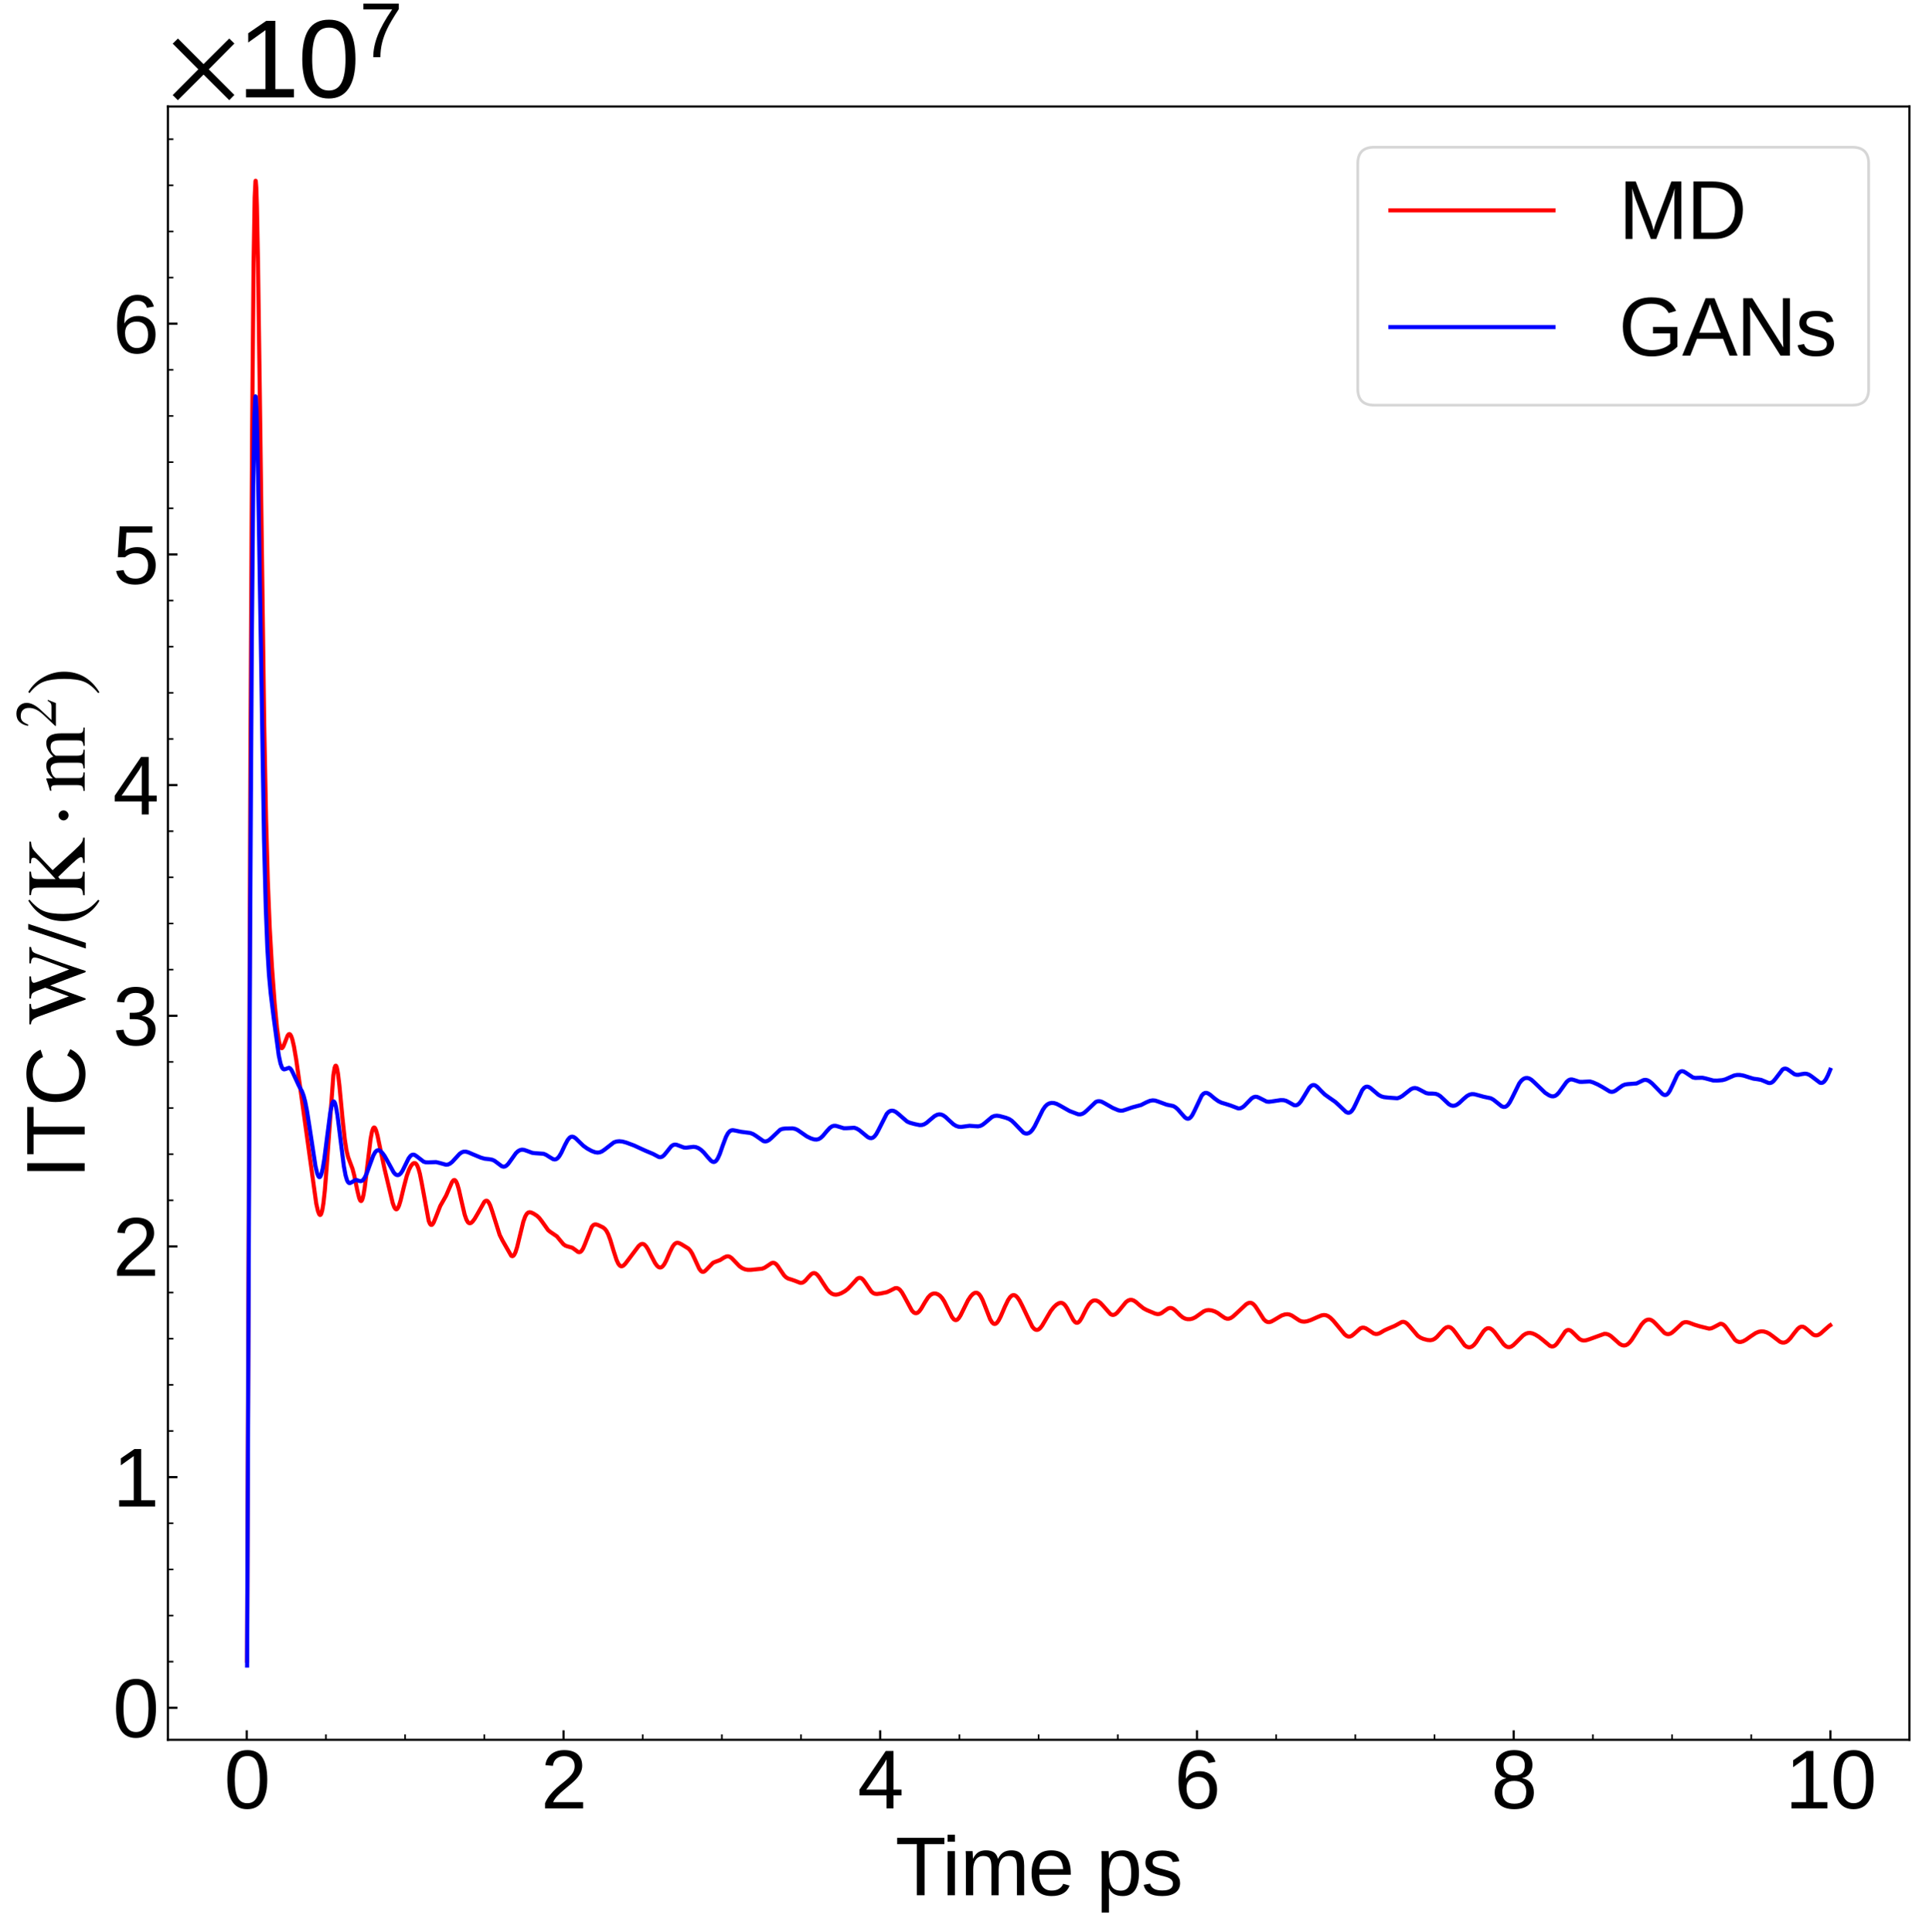 <?xml version="1.0" encoding="utf-8" standalone="no"?>
<!DOCTYPE svg PUBLIC "-//W3C//DTD SVG 1.1//EN"
  "http://www.w3.org/Graphics/SVG/1.1/DTD/svg11.dtd">
<svg xmlns:xlink="http://www.w3.org/1999/xlink" width="709.914pt" height="710.95pt" viewBox="0 0 709.914 710.95" xmlns="http://www.w3.org/2000/svg" version="1.1">
 <defs>
  <style type="text/css">*{stroke-linejoin: round; stroke-linecap: butt}</style>
 </defs>
 <g id="figure_1">
  <g id="patch_1">
   <path d="M 0 710.95 
L 709.914 710.95 
L 709.914 0 
L 0 0 
z
" style="fill: #ffffff"/>
  </g>
  <g id="axes_1">
   <g id="patch_2">
    <path d="M 61.8 640.318 
L 702.714 640.318 
L 702.714 39.188 
L 61.8 39.188 
z
" style="fill: #ffffff"/>
   </g>
   <g id="matplotlib.axis_1">
    <g id="xtick_1">
     <g id="line2d_1">
      <defs>
       <path id="m316066353b" d="M 0 0 
L 0 -3.5 
" style="stroke: #000000; stroke-width: 0.8"/>
      </defs>
      <g>
       <use xlink:href="#m316066353b" x="90.816" y="640.318" style="stroke: #000000; stroke-width: 0.8"/>
      </g>
     </g>
     <g id="text_1">
      <!-- 0 -->
      <g transform="translate(82.474 665.559) scale(0.3 -0.3)">
       <defs>
        <path id="LiberationSans-30" d="M 3309 2203 
Q 3309 1100 2920 518 
Q 2531 -63 1772 -63 
Q 1013 -63 631 515 
Q 250 1094 250 2203 
Q 250 3338 620 3903 
Q 991 4469 1791 4469 
Q 2569 4469 2939 3897 
Q 3309 3325 3309 2203 
z
M 2738 2203 
Q 2738 3156 2517 3584 
Q 2297 4013 1791 4013 
Q 1272 4013 1045 3591 
Q 819 3169 819 2203 
Q 819 1266 1048 831 
Q 1278 397 1778 397 
Q 2275 397 2506 840 
Q 2738 1284 2738 2203 
z
" transform="scale(0.016)"/>
       </defs>
       <use xlink:href="#LiberationSans-30"/>
      </g>
     </g>
    </g>
    <g id="xtick_2">
     <g id="line2d_2">
      <g>
       <use xlink:href="#m316066353b" x="207.381" y="640.318" style="stroke: #000000; stroke-width: 0.8"/>
      </g>
     </g>
     <g id="text_2">
      <!-- 2 -->
      <g transform="translate(199.039 665.559) scale(0.3 -0.3)">
       <defs>
        <path id="LiberationSans-32" d="M 322 0 
L 322 397 
Q 481 763 711 1042 
Q 941 1322 1194 1548 
Q 1447 1775 1695 1969 
Q 1944 2163 2144 2356 
Q 2344 2550 2467 2762 
Q 2591 2975 2591 3244 
Q 2591 3606 2378 3806 
Q 2166 4006 1788 4006 
Q 1428 4006 1195 3811 
Q 963 3616 922 3263 
L 347 3316 
Q 409 3844 795 4156 
Q 1181 4469 1788 4469 
Q 2453 4469 2811 4155 
Q 3169 3841 3169 3263 
Q 3169 3006 3051 2753 
Q 2934 2500 2703 2247 
Q 2472 1994 1819 1463 
Q 1459 1169 1246 933 
Q 1034 697 941 478 
L 3238 478 
L 3238 0 
L 322 0 
z
" transform="scale(0.016)"/>
       </defs>
       <use xlink:href="#LiberationSans-32"/>
      </g>
     </g>
    </g>
    <g id="xtick_3">
     <g id="line2d_3">
      <g>
       <use xlink:href="#m316066353b" x="323.945" y="640.318" style="stroke: #000000; stroke-width: 0.8"/>
      </g>
     </g>
     <g id="text_3">
      <!-- 4 -->
      <g transform="translate(315.604 665.559) scale(0.3 -0.3)">
       <defs>
        <path id="LiberationSans-34" d="M 2753 997 
L 2753 0 
L 2222 0 
L 2222 997 
L 147 997 
L 147 1434 
L 2163 4403 
L 2753 4403 
L 2753 1441 
L 3372 1441 
L 3372 997 
L 2753 997 
z
M 2222 3769 
Q 2216 3750 2134 3603 
Q 2053 3456 2013 3397 
L 884 1734 
L 716 1503 
L 666 1441 
L 2222 1441 
L 2222 3769 
z
" transform="scale(0.016)"/>
       </defs>
       <use xlink:href="#LiberationSans-34"/>
      </g>
     </g>
    </g>
    <g id="xtick_4">
     <g id="line2d_4">
      <g>
       <use xlink:href="#m316066353b" x="440.51" y="640.318" style="stroke: #000000; stroke-width: 0.8"/>
      </g>
     </g>
     <g id="text_4">
      <!-- 6 -->
      <g transform="translate(432.169 665.559) scale(0.3 -0.3)">
       <defs>
        <path id="LiberationSans-36" d="M 3278 1441 
Q 3278 744 2900 340 
Q 2522 -63 1856 -63 
Q 1113 -63 719 490 
Q 325 1044 325 2100 
Q 325 3244 734 3856 
Q 1144 4469 1900 4469 
Q 2897 4469 3156 3572 
L 2619 3475 
Q 2453 4013 1894 4013 
Q 1413 4013 1148 3564 
Q 884 3116 884 2266 
Q 1038 2550 1316 2698 
Q 1594 2847 1953 2847 
Q 2563 2847 2920 2465 
Q 3278 2084 3278 1441 
z
M 2706 1416 
Q 2706 1894 2472 2153 
Q 2238 2413 1819 2413 
Q 1425 2413 1183 2183 
Q 941 1953 941 1550 
Q 941 1041 1192 716 
Q 1444 391 1838 391 
Q 2244 391 2475 664 
Q 2706 938 2706 1416 
z
" transform="scale(0.016)"/>
       </defs>
       <use xlink:href="#LiberationSans-36"/>
      </g>
     </g>
    </g>
    <g id="xtick_5">
     <g id="line2d_5">
      <g>
       <use xlink:href="#m316066353b" x="557.075" y="640.318" style="stroke: #000000; stroke-width: 0.8"/>
      </g>
     </g>
     <g id="text_5">
      <!-- 8 -->
      <g transform="translate(548.734 665.559) scale(0.3 -0.3)">
       <defs>
        <path id="LiberationSans-38" d="M 3281 1228 
Q 3281 619 2893 278 
Q 2506 -63 1781 -63 
Q 1075 -63 676 271 
Q 278 606 278 1222 
Q 278 1653 525 1947 
Q 772 2241 1156 2303 
L 1156 2316 
Q 797 2400 589 2681 
Q 381 2963 381 3341 
Q 381 3844 757 4156 
Q 1134 4469 1769 4469 
Q 2419 4469 2795 4162 
Q 3172 3856 3172 3334 
Q 3172 2956 2962 2675 
Q 2753 2394 2391 2322 
L 2391 2309 
Q 2813 2241 3047 1952 
Q 3281 1663 3281 1228 
z
M 2588 3303 
Q 2588 4050 1769 4050 
Q 1372 4050 1164 3862 
Q 956 3675 956 3303 
Q 956 2925 1170 2726 
Q 1384 2528 1775 2528 
Q 2172 2528 2380 2711 
Q 2588 2894 2588 3303 
z
M 2697 1281 
Q 2697 1691 2453 1898 
Q 2209 2106 1769 2106 
Q 1341 2106 1100 1882 
Q 859 1659 859 1269 
Q 859 359 1788 359 
Q 2247 359 2472 579 
Q 2697 800 2697 1281 
z
" transform="scale(0.016)"/>
       </defs>
       <use xlink:href="#LiberationSans-38"/>
      </g>
     </g>
    </g>
    <g id="xtick_6">
     <g id="line2d_6">
      <g>
       <use xlink:href="#m316066353b" x="673.64" y="640.318" style="stroke: #000000; stroke-width: 0.8"/>
      </g>
     </g>
     <g id="text_6">
      <!-- 10 -->
      <g transform="translate(656.957 665.559) scale(0.3 -0.3)">
       <defs>
        <path id="LiberationSans-31" d="M 488 0 
L 488 478 
L 1609 478 
L 1609 3866 
L 616 3156 
L 616 3688 
L 1656 4403 
L 2175 4403 
L 2175 478 
L 3247 478 
L 3247 0 
L 488 0 
z
" transform="scale(0.016)"/>
       </defs>
       <use xlink:href="#LiberationSans-31"/>
       <use xlink:href="#LiberationSans-30" x="55.615"/>
      </g>
     </g>
    </g>
    <g id="xtick_7">
     <g id="line2d_7">
      <defs>
       <path id="m240c550ad6" d="M 0 0 
L 0 -2 
" style="stroke: #000000; stroke-width: 0.6"/>
      </defs>
      <g>
       <use xlink:href="#m240c550ad6" x="119.957" y="640.318" style="stroke: #000000; stroke-width: 0.6"/>
      </g>
     </g>
    </g>
    <g id="xtick_8">
     <g id="line2d_8">
      <g>
       <use xlink:href="#m240c550ad6" x="149.098" y="640.318" style="stroke: #000000; stroke-width: 0.6"/>
      </g>
     </g>
    </g>
    <g id="xtick_9">
     <g id="line2d_9">
      <g>
       <use xlink:href="#m240c550ad6" x="178.239" y="640.318" style="stroke: #000000; stroke-width: 0.6"/>
      </g>
     </g>
    </g>
    <g id="xtick_10">
     <g id="line2d_10">
      <g>
       <use xlink:href="#m240c550ad6" x="236.522" y="640.318" style="stroke: #000000; stroke-width: 0.6"/>
      </g>
     </g>
    </g>
    <g id="xtick_11">
     <g id="line2d_11">
      <g>
       <use xlink:href="#m240c550ad6" x="265.663" y="640.318" style="stroke: #000000; stroke-width: 0.6"/>
      </g>
     </g>
    </g>
    <g id="xtick_12">
     <g id="line2d_12">
      <g>
       <use xlink:href="#m240c550ad6" x="294.804" y="640.318" style="stroke: #000000; stroke-width: 0.6"/>
      </g>
     </g>
    </g>
    <g id="xtick_13">
     <g id="line2d_13">
      <g>
       <use xlink:href="#m240c550ad6" x="353.087" y="640.318" style="stroke: #000000; stroke-width: 0.6"/>
      </g>
     </g>
    </g>
    <g id="xtick_14">
     <g id="line2d_14">
      <g>
       <use xlink:href="#m240c550ad6" x="382.228" y="640.318" style="stroke: #000000; stroke-width: 0.6"/>
      </g>
     </g>
    </g>
    <g id="xtick_15">
     <g id="line2d_15">
      <g>
       <use xlink:href="#m240c550ad6" x="411.369" y="640.318" style="stroke: #000000; stroke-width: 0.6"/>
      </g>
     </g>
    </g>
    <g id="xtick_16">
     <g id="line2d_16">
      <g>
       <use xlink:href="#m240c550ad6" x="469.651" y="640.318" style="stroke: #000000; stroke-width: 0.6"/>
      </g>
     </g>
    </g>
    <g id="xtick_17">
     <g id="line2d_17">
      <g>
       <use xlink:href="#m240c550ad6" x="498.793" y="640.318" style="stroke: #000000; stroke-width: 0.6"/>
      </g>
     </g>
    </g>
    <g id="xtick_18">
     <g id="line2d_18">
      <g>
       <use xlink:href="#m240c550ad6" x="527.934" y="640.318" style="stroke: #000000; stroke-width: 0.6"/>
      </g>
     </g>
    </g>
    <g id="xtick_19">
     <g id="line2d_19">
      <g>
       <use xlink:href="#m240c550ad6" x="586.216" y="640.318" style="stroke: #000000; stroke-width: 0.6"/>
      </g>
     </g>
    </g>
    <g id="xtick_20">
     <g id="line2d_20">
      <g>
       <use xlink:href="#m240c550ad6" x="615.357" y="640.318" style="stroke: #000000; stroke-width: 0.6"/>
      </g>
     </g>
    </g>
    <g id="xtick_21">
     <g id="line2d_21">
      <g>
       <use xlink:href="#m240c550ad6" x="644.499" y="640.318" style="stroke: #000000; stroke-width: 0.6"/>
      </g>
     </g>
    </g>
    <g id="text_7">
     <!-- Time ps -->
     <g transform="translate(329.48 697.525) scale(0.3 -0.3)">
      <defs>
       <path id="LiberationSans-54" d="M 2250 3916 
L 2250 0 
L 1656 0 
L 1656 3916 
L 144 3916 
L 144 4403 
L 3763 4403 
L 3763 3916 
L 2250 3916 
z
" transform="scale(0.016)"/>
       <path id="LiberationSans-69" d="M 428 4100 
L 428 4638 
L 991 4638 
L 991 4100 
L 428 4100 
z
M 428 0 
L 428 3381 
L 991 3381 
L 991 0 
L 428 0 
z
" transform="scale(0.016)"/>
       <path id="LiberationSans-6d" d="M 2400 0 
L 2400 2144 
Q 2400 2634 2265 2821 
Q 2131 3009 1781 3009 
Q 1422 3009 1212 2734 
Q 1003 2459 1003 1959 
L 1003 0 
L 444 0 
L 444 2659 
Q 444 3250 425 3381 
L 956 3381 
Q 959 3366 962 3297 
Q 966 3228 970 3139 
Q 975 3050 981 2803 
L 991 2803 
Q 1172 3163 1406 3303 
Q 1641 3444 1978 3444 
Q 2363 3444 2586 3291 
Q 2809 3138 2897 2803 
L 2906 2803 
Q 3081 3144 3329 3294 
Q 3578 3444 3931 3444 
Q 4444 3444 4676 3166 
Q 4909 2888 4909 2253 
L 4909 0 
L 4353 0 
L 4353 2144 
Q 4353 2634 4218 2821 
Q 4084 3009 3734 3009 
Q 3366 3009 3161 2736 
Q 2956 2463 2956 1959 
L 2956 0 
L 2400 0 
z
" transform="scale(0.016)"/>
       <path id="LiberationSans-65" d="M 863 1572 
Q 863 991 1103 675 
Q 1344 359 1806 359 
Q 2172 359 2392 506 
Q 2613 653 2691 878 
L 3184 738 
Q 2881 -63 1806 -63 
Q 1056 -63 664 384 
Q 272 831 272 1713 
Q 272 2550 664 2997 
Q 1056 3444 1784 3444 
Q 3275 3444 3275 1647 
L 3275 1572 
L 863 1572 
z
M 2694 2003 
Q 2647 2538 2422 2783 
Q 2197 3028 1775 3028 
Q 1366 3028 1127 2754 
Q 888 2481 869 2003 
L 2694 2003 
z
" transform="scale(0.016)"/>
       <path id="LiberationSans-20" transform="scale(0.016)"/>
       <path id="LiberationSans-70" d="M 3291 1706 
Q 3291 -63 2047 -63 
Q 1266 -63 997 525 
L 981 525 
Q 994 500 994 -6 
L 994 -1328 
L 431 -1328 
L 431 2691 
Q 431 3213 413 3381 
L 956 3381 
Q 959 3369 965 3292 
Q 972 3216 980 3056 
Q 988 2897 988 2838 
L 1000 2838 
Q 1150 3150 1397 3295 
Q 1644 3441 2047 3441 
Q 2672 3441 2981 3022 
Q 3291 2603 3291 1706 
z
M 2700 1694 
Q 2700 2400 2509 2703 
Q 2319 3006 1903 3006 
Q 1569 3006 1380 2865 
Q 1191 2725 1092 2426 
Q 994 2128 994 1650 
Q 994 984 1206 668 
Q 1419 353 1897 353 
Q 2316 353 2508 661 
Q 2700 969 2700 1694 
z
" transform="scale(0.016)"/>
       <path id="LiberationSans-73" d="M 2969 934 
Q 2969 456 2608 196 
Q 2247 -63 1597 -63 
Q 966 -63 623 145 
Q 281 353 178 794 
L 675 891 
Q 747 619 972 492 
Q 1197 366 1597 366 
Q 2025 366 2223 497 
Q 2422 628 2422 891 
Q 2422 1091 2284 1216 
Q 2147 1341 1841 1422 
L 1438 1528 
Q 953 1653 748 1773 
Q 544 1894 428 2066 
Q 313 2238 313 2488 
Q 313 2950 642 3192 
Q 972 3434 1603 3434 
Q 2163 3434 2492 3237 
Q 2822 3041 2909 2606 
L 2403 2544 
Q 2356 2769 2151 2889 
Q 1947 3009 1603 3009 
Q 1222 3009 1040 2893 
Q 859 2778 859 2544 
Q 859 2400 934 2306 
Q 1009 2213 1156 2147 
Q 1303 2081 1775 1966 
Q 2222 1853 2419 1758 
Q 2616 1663 2730 1547 
Q 2844 1431 2906 1279 
Q 2969 1128 2969 934 
z
" transform="scale(0.016)"/>
      </defs>
      <use xlink:href="#LiberationSans-54"/>
      <use xlink:href="#LiberationSans-69" x="57.334"/>
      <use xlink:href="#LiberationSans-6d" x="79.551"/>
      <use xlink:href="#LiberationSans-65" x="162.852"/>
      <use xlink:href="#LiberationSans-20" x="218.467"/>
      <use xlink:href="#LiberationSans-70" x="246.25"/>
      <use xlink:href="#LiberationSans-73" x="301.865"/>
     </g>
    </g>
   </g>
   <g id="matplotlib.axis_2">
    <g id="ytick_1">
     <g id="line2d_22">
      <defs>
       <path id="m9d959cbca3" d="M 0 0 
L 3.5 0 
" style="stroke: #000000; stroke-width: 0.8"/>
      </defs>
      <g>
       <use xlink:href="#m9d959cbca3" x="61.8" y="628.534" style="stroke: #000000; stroke-width: 0.8"/>
      </g>
     </g>
     <g id="text_8">
      <!-- $\mathdefault{0}$ -->
      <g transform="translate(41.5 639.404) scale(0.3 -0.3)">
       <use xlink:href="#LiberationSans-30" transform="translate(0 0.172)"/>
      </g>
     </g>
    </g>
    <g id="ytick_2">
     <g id="line2d_23">
      <g>
       <use xlink:href="#m9d959cbca3" x="61.8" y="543.635" style="stroke: #000000; stroke-width: 0.8"/>
      </g>
     </g>
     <g id="text_9">
      <!-- $\mathdefault{1}$ -->
      <g transform="translate(41.5 554.506) scale(0.3 -0.3)">
       <use xlink:href="#LiberationSans-31" transform="translate(0 0.203)"/>
      </g>
     </g>
    </g>
    <g id="ytick_3">
     <g id="line2d_24">
      <g>
       <use xlink:href="#m9d959cbca3" x="61.8" y="458.737" style="stroke: #000000; stroke-width: 0.8"/>
      </g>
     </g>
     <g id="text_10">
      <!-- $\mathdefault{2}$ -->
      <g transform="translate(41.5 469.608) scale(0.3 -0.3)">
       <use xlink:href="#LiberationSans-32" transform="translate(0 0.172)"/>
      </g>
     </g>
    </g>
    <g id="ytick_4">
     <g id="line2d_25">
      <g>
       <use xlink:href="#m9d959cbca3" x="61.8" y="373.839" style="stroke: #000000; stroke-width: 0.8"/>
      </g>
     </g>
     <g id="text_11">
      <!-- $\mathdefault{3}$ -->
      <g transform="translate(41.5 384.709) scale(0.3 -0.3)">
       <defs>
        <path id="LiberationSans-33" d="M 3278 1216 
Q 3278 606 2890 271 
Q 2503 -63 1784 -63 
Q 1116 -63 717 239 
Q 319 541 244 1131 
L 825 1184 
Q 938 403 1784 403 
Q 2209 403 2451 612 
Q 2694 822 2694 1234 
Q 2694 1594 2417 1795 
Q 2141 1997 1619 1997 
L 1300 1997 
L 1300 2484 
L 1606 2484 
Q 2069 2484 2323 2686 
Q 2578 2888 2578 3244 
Q 2578 3597 2370 3801 
Q 2163 4006 1753 4006 
Q 1381 4006 1151 3815 
Q 922 3625 884 3278 
L 319 3322 
Q 381 3863 767 4166 
Q 1153 4469 1759 4469 
Q 2422 4469 2789 4161 
Q 3156 3853 3156 3303 
Q 3156 2881 2920 2617 
Q 2684 2353 2234 2259 
L 2234 2247 
Q 2728 2194 3003 1916 
Q 3278 1638 3278 1216 
z
" transform="scale(0.016)"/>
       </defs>
       <use xlink:href="#LiberationSans-33" transform="translate(0 0.172)"/>
      </g>
     </g>
    </g>
    <g id="ytick_5">
     <g id="line2d_26">
      <g>
       <use xlink:href="#m9d959cbca3" x="61.8" y="288.941" style="stroke: #000000; stroke-width: 0.8"/>
      </g>
     </g>
     <g id="text_12">
      <!-- $\mathdefault{4}$ -->
      <g transform="translate(41.5 299.811) scale(0.3 -0.3)">
       <use xlink:href="#LiberationSans-34" transform="translate(0 0.203)"/>
      </g>
     </g>
    </g>
    <g id="ytick_6">
     <g id="line2d_27">
      <g>
       <use xlink:href="#m9d959cbca3" x="61.8" y="204.042" style="stroke: #000000; stroke-width: 0.8"/>
      </g>
     </g>
     <g id="text_13">
      <!-- $\mathdefault{5}$ -->
      <g transform="translate(41.5 214.913) scale(0.3 -0.3)">
       <defs>
        <path id="LiberationSans-35" d="M 3291 1434 
Q 3291 738 2877 337 
Q 2463 -63 1728 -63 
Q 1113 -63 734 206 
Q 356 475 256 984 
L 825 1050 
Q 1003 397 1741 397 
Q 2194 397 2450 670 
Q 2706 944 2706 1422 
Q 2706 1838 2448 2094 
Q 2191 2350 1753 2350 
Q 1525 2350 1328 2278 
Q 1131 2206 934 2034 
L 384 2034 
L 531 4403 
L 3034 4403 
L 3034 3925 
L 1044 3925 
L 959 2528 
Q 1325 2809 1869 2809 
Q 2519 2809 2905 2428 
Q 3291 2047 3291 1434 
z
" transform="scale(0.016)"/>
       </defs>
       <use xlink:href="#LiberationSans-35" transform="translate(0 0.203)"/>
      </g>
     </g>
    </g>
    <g id="ytick_7">
     <g id="line2d_28">
      <g>
       <use xlink:href="#m9d959cbca3" x="61.8" y="119.144" style="stroke: #000000; stroke-width: 0.8"/>
      </g>
     </g>
     <g id="text_14">
      <!-- $\mathdefault{6}$ -->
      <g transform="translate(41.5 130.014) scale(0.3 -0.3)">
       <use xlink:href="#LiberationSans-36" transform="translate(0 0.172)"/>
      </g>
     </g>
    </g>
    <g id="ytick_8">
     <g id="line2d_29">
      <defs>
       <path id="m6b86f6908b" d="M 0 0 
L 2 0 
" style="stroke: #000000; stroke-width: 0.6"/>
      </defs>
      <g>
       <use xlink:href="#m6b86f6908b" x="61.8" y="611.554" style="stroke: #000000; stroke-width: 0.6"/>
      </g>
     </g>
    </g>
    <g id="ytick_9">
     <g id="line2d_30">
      <g>
       <use xlink:href="#m6b86f6908b" x="61.8" y="594.574" style="stroke: #000000; stroke-width: 0.6"/>
      </g>
     </g>
    </g>
    <g id="ytick_10">
     <g id="line2d_31">
      <g>
       <use xlink:href="#m6b86f6908b" x="61.8" y="577.595" style="stroke: #000000; stroke-width: 0.6"/>
      </g>
     </g>
    </g>
    <g id="ytick_11">
     <g id="line2d_32">
      <g>
       <use xlink:href="#m6b86f6908b" x="61.8" y="560.615" style="stroke: #000000; stroke-width: 0.6"/>
      </g>
     </g>
    </g>
    <g id="ytick_12">
     <g id="line2d_33">
      <g>
       <use xlink:href="#m6b86f6908b" x="61.8" y="526.656" style="stroke: #000000; stroke-width: 0.6"/>
      </g>
     </g>
    </g>
    <g id="ytick_13">
     <g id="line2d_34">
      <g>
       <use xlink:href="#m6b86f6908b" x="61.8" y="509.676" style="stroke: #000000; stroke-width: 0.6"/>
      </g>
     </g>
    </g>
    <g id="ytick_14">
     <g id="line2d_35">
      <g>
       <use xlink:href="#m6b86f6908b" x="61.8" y="492.697" style="stroke: #000000; stroke-width: 0.6"/>
      </g>
     </g>
    </g>
    <g id="ytick_15">
     <g id="line2d_36">
      <g>
       <use xlink:href="#m6b86f6908b" x="61.8" y="475.717" style="stroke: #000000; stroke-width: 0.6"/>
      </g>
     </g>
    </g>
    <g id="ytick_16">
     <g id="line2d_37">
      <g>
       <use xlink:href="#m6b86f6908b" x="61.8" y="441.758" style="stroke: #000000; stroke-width: 0.6"/>
      </g>
     </g>
    </g>
    <g id="ytick_17">
     <g id="line2d_38">
      <g>
       <use xlink:href="#m6b86f6908b" x="61.8" y="424.778" style="stroke: #000000; stroke-width: 0.6"/>
      </g>
     </g>
    </g>
    <g id="ytick_18">
     <g id="line2d_39">
      <g>
       <use xlink:href="#m6b86f6908b" x="61.8" y="407.798" style="stroke: #000000; stroke-width: 0.6"/>
      </g>
     </g>
    </g>
    <g id="ytick_19">
     <g id="line2d_40">
      <g>
       <use xlink:href="#m6b86f6908b" x="61.8" y="390.819" style="stroke: #000000; stroke-width: 0.6"/>
      </g>
     </g>
    </g>
    <g id="ytick_20">
     <g id="line2d_41">
      <g>
       <use xlink:href="#m6b86f6908b" x="61.8" y="356.859" style="stroke: #000000; stroke-width: 0.6"/>
      </g>
     </g>
    </g>
    <g id="ytick_21">
     <g id="line2d_42">
      <g>
       <use xlink:href="#m6b86f6908b" x="61.8" y="339.88" style="stroke: #000000; stroke-width: 0.6"/>
      </g>
     </g>
    </g>
    <g id="ytick_22">
     <g id="line2d_43">
      <g>
       <use xlink:href="#m6b86f6908b" x="61.8" y="322.9" style="stroke: #000000; stroke-width: 0.6"/>
      </g>
     </g>
    </g>
    <g id="ytick_23">
     <g id="line2d_44">
      <g>
       <use xlink:href="#m6b86f6908b" x="61.8" y="305.92" style="stroke: #000000; stroke-width: 0.6"/>
      </g>
     </g>
    </g>
    <g id="ytick_24">
     <g id="line2d_45">
      <g>
       <use xlink:href="#m6b86f6908b" x="61.8" y="271.961" style="stroke: #000000; stroke-width: 0.6"/>
      </g>
     </g>
    </g>
    <g id="ytick_25">
     <g id="line2d_46">
      <g>
       <use xlink:href="#m6b86f6908b" x="61.8" y="254.981" style="stroke: #000000; stroke-width: 0.6"/>
      </g>
     </g>
    </g>
    <g id="ytick_26">
     <g id="line2d_47">
      <g>
       <use xlink:href="#m6b86f6908b" x="61.8" y="238.002" style="stroke: #000000; stroke-width: 0.6"/>
      </g>
     </g>
    </g>
    <g id="ytick_27">
     <g id="line2d_48">
      <g>
       <use xlink:href="#m6b86f6908b" x="61.8" y="221.022" style="stroke: #000000; stroke-width: 0.6"/>
      </g>
     </g>
    </g>
    <g id="ytick_28">
     <g id="line2d_49">
      <g>
       <use xlink:href="#m6b86f6908b" x="61.8" y="187.063" style="stroke: #000000; stroke-width: 0.6"/>
      </g>
     </g>
    </g>
    <g id="ytick_29">
     <g id="line2d_50">
      <g>
       <use xlink:href="#m6b86f6908b" x="61.8" y="170.083" style="stroke: #000000; stroke-width: 0.6"/>
      </g>
     </g>
    </g>
    <g id="ytick_30">
     <g id="line2d_51">
      <g>
       <use xlink:href="#m6b86f6908b" x="61.8" y="153.103" style="stroke: #000000; stroke-width: 0.6"/>
      </g>
     </g>
    </g>
    <g id="ytick_31">
     <g id="line2d_52">
      <g>
       <use xlink:href="#m6b86f6908b" x="61.8" y="136.124" style="stroke: #000000; stroke-width: 0.6"/>
      </g>
     </g>
    </g>
    <g id="ytick_32">
     <g id="line2d_53">
      <g>
       <use xlink:href="#m6b86f6908b" x="61.8" y="102.164" style="stroke: #000000; stroke-width: 0.6"/>
      </g>
     </g>
    </g>
    <g id="ytick_33">
     <g id="line2d_54">
      <g>
       <use xlink:href="#m6b86f6908b" x="61.8" y="85.185" style="stroke: #000000; stroke-width: 0.6"/>
      </g>
     </g>
    </g>
    <g id="ytick_34">
     <g id="line2d_55">
      <g>
       <use xlink:href="#m6b86f6908b" x="61.8" y="68.205" style="stroke: #000000; stroke-width: 0.6"/>
      </g>
     </g>
    </g>
    <g id="ytick_35">
     <g id="line2d_56">
      <g>
       <use xlink:href="#m6b86f6908b" x="61.8" y="51.226" style="stroke: #000000; stroke-width: 0.6"/>
      </g>
     </g>
    </g>
    <g id="text_15">
     <!-- ITC $\mathrm{W} / (\mathrm{K} \cdot \mathrm{m}^2)$ -->
     <g transform="translate(31.275 433.803) rotate(-90) scale(0.3 -0.3)">
      <defs>
       <path id="LiberationSans-49" d="M 591 0 
L 591 4403 
L 1188 4403 
L 1188 0 
L 591 0 
z
" transform="scale(0.016)"/>
       <path id="LiberationSans-43" d="M 2475 3981 
Q 1744 3981 1337 3511 
Q 931 3041 931 2222 
Q 931 1413 1354 920 
Q 1778 428 2500 428 
Q 3425 428 3891 1344 
L 4378 1100 
Q 4106 531 3614 234 
Q 3122 -63 2472 -63 
Q 1806 -63 1320 214 
Q 834 491 579 1005 
Q 325 1519 325 2222 
Q 325 3275 894 3872 
Q 1463 4469 2469 4469 
Q 3172 4469 3644 4194 
Q 4116 3919 4338 3378 
L 3772 3191 
Q 3619 3575 3280 3778 
Q 2941 3981 2475 3981 
z
" transform="scale(0.016)"/>
       <path id="STIXGeneral-Regular-57" d="M 5965 4237 
L 5965 4115 
Q 5709 4064 5616 3990 
Q 5523 3917 5434 3667 
Q 4704 1709 4128 -70 
L 4032 -70 
Q 3642 1011 3008 2637 
L 2022 -70 
L 1926 -70 
Q 1709 576 1277 1753 
Q 845 2931 698 3347 
Q 538 3808 406 3958 
Q 275 4109 32 4115 
L 32 4237 
L 1594 4237 
L 1594 4115 
Q 1357 4109 1270 4064 
Q 1184 4019 1184 3917 
Q 1184 3808 1254 3616 
L 2176 1210 
L 2842 3021 
L 2662 3501 
Q 2509 3917 2400 4013 
Q 2291 4109 2010 4115 
L 2010 4237 
L 3706 4237 
L 3706 4115 
Q 3213 4102 3213 3891 
Q 3213 3808 3322 3520 
L 4237 1190 
L 5043 3360 
Q 5152 3667 5152 3853 
Q 5152 4109 4704 4115 
L 4704 4237 
L 5965 4237 
z
" transform="scale(0.016)"/>
       <path id="STIXGeneral-Regular-2f" d="M 1837 4326 
L 378 -90 
L -58 -90 
L 1408 4326 
L 1837 4326 
z
" transform="scale(0.016)"/>
       <path id="STIXGeneral-Regular-28" d="M 1946 -1030 
L 1869 -1133 
Q 1126 -710 716 32 
Q 307 774 307 1613 
Q 307 3386 1888 4326 
L 1946 4224 
Q 1293 3667 1075 3126 
Q 858 2586 858 1632 
Q 858 685 1082 96 
Q 1306 -493 1946 -1030 
z
" transform="scale(0.016)"/>
       <path id="STIXGeneral-Regular-4b" d="M 4627 0 
L 2688 0 
L 2688 122 
L 2861 128 
Q 3130 134 3130 282 
Q 3130 397 2922 643 
Q 2714 890 2253 1370 
L 1613 2029 
L 1446 1894 
L 1446 710 
Q 1446 352 1548 253 
Q 1651 154 2016 122 
L 2016 0 
L 211 0 
L 211 122 
Q 589 141 691 262 
Q 794 384 794 800 
L 794 3514 
Q 794 3872 691 3981 
Q 589 4090 218 4115 
L 218 4237 
L 2022 4237 
L 2022 4115 
Q 1632 4090 1539 3987 
Q 1446 3885 1446 3507 
L 1446 2227 
L 2586 3277 
Q 2861 3533 2973 3667 
Q 3085 3802 3085 3910 
Q 3085 4013 3030 4057 
Q 2976 4102 2822 4109 
L 2662 4115 
L 2662 4237 
L 4320 4237 
L 4320 4115 
Q 3994 4090 3824 4003 
Q 3654 3917 3322 3597 
L 2131 2458 
L 3629 819 
Q 4026 384 4214 253 
Q 4403 122 4627 122 
L 4627 0 
z
" transform="scale(0.016)"/>
       <path id="STIXGeneral-Regular-22c5" d="M 1187 1888 
Q 1299 1773 1299 1619 
Q 1299 1466 1187 1350 
Q 1075 1235 921 1235 
Q 768 1235 649 1353 
Q 531 1472 531 1619 
Q 531 1766 649 1884 
Q 768 2003 921 2003 
Q 1075 2003 1187 1888 
z
" transform="scale(0.016)"/>
       <path id="STIXGeneral-Regular-6d" d="M 4960 0 
L 3565 0 
L 3565 96 
Q 3834 122 3907 208 
Q 3981 294 3981 576 
L 3981 1894 
Q 3981 2278 3869 2444 
Q 3757 2611 3488 2611 
Q 3264 2611 3107 2521 
Q 2950 2432 2803 2221 
L 2803 608 
Q 2803 301 2896 201 
Q 2989 102 3264 96 
L 3264 0 
L 1830 0 
L 1830 96 
Q 2112 115 2189 188 
Q 2266 262 2266 550 
L 2266 1901 
Q 2266 2611 1850 2611 
Q 1670 2611 1468 2531 
Q 1267 2451 1171 2336 
Q 1088 2240 1088 2227 
L 1088 448 
Q 1088 243 1177 176 
Q 1267 109 1523 96 
L 1523 0 
L 102 0 
L 102 96 
Q 371 102 460 195 
Q 550 288 550 563 
L 550 2150 
Q 550 2387 499 2480 
Q 448 2573 326 2573 
Q 230 2573 122 2547 
L 122 2656 
Q 557 2778 1011 2944 
L 1062 2925 
L 1062 2451 
L 1075 2451 
Q 1363 2752 1584 2848 
Q 1805 2944 2054 2944 
Q 2560 2944 2733 2406 
Q 3232 2944 3776 2944 
Q 4518 2944 4518 1792 
L 4518 493 
Q 4518 282 4582 202 
Q 4646 122 4794 109 
L 4960 96 
L 4960 0 
z
" transform="scale(0.016)"/>
       <path id="STIXGeneral-Regular-32" d="M 3034 877 
L 2688 0 
L 186 0 
L 186 77 
L 1325 1286 
Q 1773 1754 1965 2144 
Q 2157 2534 2157 2950 
Q 2157 3379 1920 3616 
Q 1683 3853 1267 3853 
Q 922 3853 720 3673 
Q 518 3494 326 3021 
L 192 3053 
Q 301 3648 630 3987 
Q 960 4326 1523 4326 
Q 2054 4326 2380 4006 
Q 2707 3686 2707 3200 
Q 2707 2477 1888 1613 
L 832 486 
L 2330 486 
Q 2541 486 2665 569 
Q 2790 653 2944 915 
L 3034 877 
z
" transform="scale(0.016)"/>
       <path id="STIXGeneral-Regular-29" d="M 186 4224 
L 262 4326 
Q 992 3891 1408 3148 
Q 1824 2406 1824 1581 
Q 1824 -166 243 -1133 
L 186 -1030 
Q 845 -486 1059 54 
Q 1274 595 1274 1562 
Q 1274 2534 1059 3120 
Q 845 3706 186 4224 
z
" transform="scale(0.016)"/>
      </defs>
      <use xlink:href="#LiberationSans-49" transform="translate(0 0.409)"/>
      <use xlink:href="#LiberationSans-54" transform="translate(27.783 0.409)"/>
      <use xlink:href="#LiberationSans-43" transform="translate(88.867 0.409)"/>
      <use xlink:href="#LiberationSans-20" transform="translate(161.084 0.409)"/>
      <use xlink:href="#STIXGeneral-Regular-57" transform="translate(188.867 0.409)"/>
      <use xlink:href="#STIXGeneral-Regular-2f" transform="translate(283.267 0.409)"/>
      <use xlink:href="#STIXGeneral-Regular-28" transform="translate(311.067 0.409)"/>
      <use xlink:href="#STIXGeneral-Regular-4b" transform="translate(344.367 0.409)"/>
      <use xlink:href="#STIXGeneral-Regular-22c5" transform="translate(431.007 0.409)"/>
      <use xlink:href="#STIXGeneral-Regular-6d" transform="translate(474.047 0.409)"/>
      <use xlink:href="#STIXGeneral-Regular-32" transform="translate(553.39 35.684) scale(0.7)"/>
      <use xlink:href="#STIXGeneral-Regular-29" transform="translate(592.8 0.409)"/>
     </g>
    </g>
    <g id="text_16">
     <!-- $\times\mathdefault{10^{7}}\mathdefault{}$ -->
     <g transform="translate(61.8 36.188) scale(0.4 -0.4)">
      <defs>
       <path id="STIXGeneral-Regular-d7" d="M 3821 141 
L 3526 -160 
L 2048 1312 
L 570 -160 
L 275 134 
L 1747 1613 
L 275 3091 
L 576 3386 
L 2048 1914 
L 3526 3386 
L 3821 3098 
L 2349 1613 
L 3821 141 
z
" transform="scale(0.016)"/>
       <path id="LiberationSans-37" d="M 3238 3947 
Q 2563 2916 2284 2331 
Q 2006 1747 1867 1178 
Q 1728 609 1728 0 
L 1141 0 
Q 1141 844 1498 1776 
Q 1856 2709 2694 3925 
L 328 3925 
L 328 4403 
L 3238 4403 
L 3238 3947 
z
" transform="scale(0.016)"/>
      </defs>
      <use xlink:href="#STIXGeneral-Regular-d7" transform="translate(0 0.863)"/>
      <use xlink:href="#LiberationSans-31" transform="translate(64 0.863)"/>
      <use xlink:href="#LiberationSans-30" transform="translate(119.615 0.863)"/>
      <use xlink:href="#LiberationSans-37" transform="translate(176.155 37.842) scale(0.7)"/>
     </g>
    </g>
   </g>
   <g id="line2d_57">
    <path d="M 90.932 611.173 
L 92.156 278.896 
L 92.797 158.158 
L 93.322 96.948 
L 93.73 72.651 
L 94.021 66.674 
L 94.08 66.512 
L 94.138 66.671 
L 94.313 68.979 
L 94.546 75.927 
L 94.954 96.712 
L 95.595 143.412 
L 97.227 265.985 
L 97.926 301.566 
L 98.567 324.362 
L 99.267 341.529 
L 100.083 355.785 
L 101.074 369.195 
L 101.948 378.345 
L 102.589 382.912 
L 103.055 384.882 
L 103.405 385.615 
L 103.696 385.778 
L 103.929 385.654 
L 104.279 385.123 
L 104.804 383.82 
L 105.853 381.148 
L 106.261 380.639 
L 106.552 380.569 
L 106.844 380.771 
L 107.193 381.378 
L 107.601 382.577 
L 108.184 385.1 
L 109 389.845 
L 110.34 399.235 
L 116.402 442.993 
L 117.043 445.787 
L 117.509 446.94 
L 117.801 447.175 
L 118.034 447.051 
L 118.267 446.625 
L 118.617 445.372 
L 119.025 442.927 
L 119.549 438.204 
L 120.248 429.438 
L 122.696 395.708 
L 123.163 392.948 
L 123.454 392.243 
L 123.629 392.2 
L 123.804 392.436 
L 124.037 393.164 
L 124.387 395.067 
L 124.911 399.385 
L 126.018 411.114 
L 126.893 419.265 
L 127.534 423.391 
L 128.117 425.815 
L 128.816 427.709 
L 129.749 430.179 
L 130.39 432.63 
L 131.497 438.05 
L 132.196 440.932 
L 132.604 441.862 
L 132.896 442.05 
L 133.129 441.88 
L 133.42 441.245 
L 133.77 439.866 
L 134.236 437.072 
L 134.994 430.861 
L 136.393 419.207 
L 136.917 416.471 
L 137.325 415.286 
L 137.617 414.956 
L 137.85 414.988 
L 138.083 415.263 
L 138.433 416.074 
L 138.957 417.989 
L 139.89 422.456 
L 141.58 430.417 
L 144.552 442.822 
L 145.135 444.356 
L 145.543 444.945 
L 145.834 445.086 
L 146.126 444.983 
L 146.476 444.545 
L 146.884 443.632 
L 147.466 441.723 
L 148.632 436.881 
L 149.739 432.687 
L 150.555 430.435 
L 151.255 429.091 
L 151.896 428.314 
L 152.362 428.05 
L 152.77 428.072 
L 153.12 428.318 
L 153.528 428.914 
L 153.994 430.054 
L 154.519 431.955 
L 155.218 435.434 
L 157.782 449.338 
L 158.249 450.431 
L 158.598 450.793 
L 158.89 450.81 
L 159.181 450.592 
L 159.589 449.955 
L 160.23 448.425 
L 162.037 443.816 
L 163.028 442.086 
L 164.193 440.025 
L 165.184 437.717 
L 166.35 435.064 
L 166.874 434.4 
L 167.224 434.277 
L 167.516 434.403 
L 167.865 434.843 
L 168.273 435.751 
L 168.856 437.701 
L 169.789 441.819 
L 171.012 447.03 
L 171.654 448.882 
L 172.178 449.794 
L 172.586 450.141 
L 172.994 450.21 
L 173.402 450.048 
L 173.927 449.582 
L 174.684 448.57 
L 175.792 446.677 
L 178.239 442.331 
L 178.764 441.935 
L 179.114 441.902 
L 179.463 442.08 
L 179.871 442.567 
L 180.396 443.621 
L 181.095 445.645 
L 183.893 454.501 
L 184.942 456.58 
L 188.147 462.187 
L 188.555 462.334 
L 188.905 462.196 
L 189.255 461.789 
L 189.721 460.823 
L 190.304 458.997 
L 191.178 455.395 
L 192.577 449.674 
L 193.276 447.724 
L 193.859 446.728 
L 194.384 446.274 
L 194.85 446.147 
L 195.433 446.235 
L 196.307 446.625 
L 197.589 447.441 
L 198.463 448.258 
L 199.396 449.477 
L 201.727 452.749 
L 202.543 453.401 
L 204.933 455.023 
L 205.924 456.229 
L 207.322 457.904 
L 208.08 458.452 
L 208.838 458.717 
L 210.586 459.208 
L 211.402 459.782 
L 212.743 460.781 
L 213.209 460.868 
L 213.617 460.732 
L 214.025 460.364 
L 214.549 459.54 
L 215.191 458.059 
L 217.755 451.54 
L 218.338 450.892 
L 218.862 450.644 
L 219.387 450.639 
L 220.145 450.879 
L 221.893 451.721 
L 222.592 452.282 
L 223.175 453.029 
L 223.816 454.252 
L 224.574 456.266 
L 225.798 460.342 
L 226.905 463.747 
L 227.546 465.111 
L 228.071 465.784 
L 228.537 466.043 
L 228.945 466.032 
L 229.411 465.792 
L 230.053 465.177 
L 231.16 463.736 
L 235.007 458.609 
L 235.764 457.983 
L 236.289 457.801 
L 236.755 457.853 
L 237.221 458.118 
L 237.804 458.739 
L 238.503 459.842 
L 239.727 462.294 
L 241.068 464.854 
L 241.826 465.885 
L 242.408 466.363 
L 242.933 466.514 
L 243.399 466.405 
L 243.865 466.06 
L 244.448 465.309 
L 245.148 464.006 
L 246.546 460.77 
L 247.537 458.781 
L 248.178 457.925 
L 248.761 457.498 
L 249.286 457.382 
L 249.869 457.488 
L 250.743 457.912 
L 253.365 459.527 
L 254.065 460.297 
L 254.764 461.414 
L 255.638 463.265 
L 257.329 466.952 
L 257.97 467.787 
L 258.436 468.073 
L 258.844 468.097 
L 259.31 467.891 
L 259.893 467.365 
L 262.399 464.765 
L 263.273 464.397 
L 265.022 463.75 
L 266.479 462.822 
L 267.353 462.418 
L 267.994 462.371 
L 268.577 462.554 
L 269.277 463.041 
L 270.267 464.06 
L 272.132 466.011 
L 273.123 466.713 
L 274.114 467.147 
L 275.163 467.356 
L 276.387 467.354 
L 280.467 466.935 
L 281.341 466.604 
L 282.332 465.965 
L 283.964 464.869 
L 284.547 464.752 
L 285.071 464.871 
L 285.596 465.221 
L 286.237 465.937 
L 287.228 467.438 
L 288.568 469.395 
L 289.326 470.134 
L 290.083 470.574 
L 291.191 470.916 
L 292.59 471.398 
L 294.513 472.153 
L 295.154 472.118 
L 295.737 471.864 
L 296.436 471.283 
L 297.544 469.996 
L 298.534 468.96 
L 299.175 468.593 
L 299.7 468.542 
L 300.225 468.729 
L 300.807 469.197 
L 301.565 470.132 
L 302.847 472.153 
L 304.421 474.519 
L 305.353 475.548 
L 306.169 476.144 
L 306.927 476.437 
L 307.685 476.503 
L 308.559 476.354 
L 309.666 475.931 
L 310.948 475.208 
L 312.056 474.342 
L 313.163 473.189 
L 315.495 470.627 
L 316.136 470.319 
L 316.66 470.316 
L 317.185 470.56 
L 317.768 471.105 
L 318.525 472.152 
L 320.682 475.344 
L 321.381 475.915 
L 322.022 476.176 
L 322.78 476.238 
L 324.12 476.064 
L 326.393 475.584 
L 327.501 475.067 
L 329.424 474.097 
L 330.065 474.064 
L 330.648 474.275 
L 331.231 474.741 
L 331.93 475.629 
L 332.804 477.145 
L 335.602 482.337 
L 336.301 483.048 
L 336.826 483.301 
L 337.292 483.307 
L 337.758 483.107 
L 338.341 482.586 
L 339.041 481.635 
L 340.381 479.322 
L 341.547 477.513 
L 342.363 476.652 
L 343.062 476.222 
L 343.761 476.052 
L 344.461 476.103 
L 345.219 476.386 
L 345.976 476.921 
L 346.734 477.754 
L 347.55 479.021 
L 348.599 481.138 
L 350.347 484.706 
L 350.988 485.52 
L 351.513 485.841 
L 351.921 485.855 
L 352.329 485.661 
L 352.854 485.131 
L 353.495 484.129 
L 354.544 481.998 
L 356.234 478.589 
L 357.225 477.1 
L 358.041 476.255 
L 358.682 475.87 
L 359.265 475.772 
L 359.789 475.922 
L 360.314 476.326 
L 360.897 477.09 
L 361.596 478.426 
L 362.528 480.756 
L 364.393 485.539 
L 365.093 486.692 
L 365.617 487.169 
L 366.025 487.289 
L 366.433 487.191 
L 366.9 486.826 
L 367.482 486.036 
L 368.24 484.584 
L 369.814 480.916 
L 370.979 478.506 
L 371.737 477.397 
L 372.378 476.832 
L 372.903 476.648 
L 373.369 476.696 
L 373.893 476.982 
L 374.476 477.565 
L 375.234 478.685 
L 376.225 480.616 
L 379.897 488.273 
L 380.596 489.066 
L 381.179 489.417 
L 381.703 489.474 
L 382.228 489.282 
L 382.811 488.797 
L 383.51 487.895 
L 384.559 486.123 
L 386.657 482.535 
L 387.765 481.127 
L 388.755 480.199 
L 389.63 479.664 
L 390.329 479.491 
L 390.912 479.578 
L 391.436 479.871 
L 392.019 480.456 
L 392.719 481.499 
L 393.768 483.536 
L 394.992 485.817 
L 395.633 486.577 
L 396.099 486.837 
L 396.507 486.84 
L 396.915 486.633 
L 397.44 486.082 
L 398.139 484.951 
L 399.771 481.657 
L 400.703 480.093 
L 401.461 479.223 
L 402.16 478.759 
L 402.802 478.596 
L 403.443 478.654 
L 404.142 478.938 
L 404.958 479.532 
L 405.891 480.506 
L 408.688 483.661 
L 409.329 483.933 
L 409.854 483.933 
L 410.437 483.697 
L 411.078 483.182 
L 411.952 482.172 
L 414.341 479.254 
L 415.157 478.663 
L 415.857 478.416 
L 416.498 478.413 
L 417.197 478.639 
L 418.013 479.159 
L 419.412 480.384 
L 420.811 481.504 
L 421.976 482.144 
L 425.182 483.488 
L 426.056 483.654 
L 426.756 483.571 
L 427.513 483.238 
L 428.562 482.478 
L 429.845 481.592 
L 430.544 481.38 
L 431.127 481.419 
L 431.768 481.694 
L 432.526 482.28 
L 434.274 484.042 
L 435.323 484.888 
L 436.197 485.324 
L 437.072 485.522 
L 438.004 485.509 
L 438.937 485.281 
L 439.927 484.804 
L 441.151 483.938 
L 443.016 482.62 
L 443.949 482.261 
L 444.823 482.162 
L 445.872 482.285 
L 447.038 482.65 
L 448.145 483.226 
L 449.544 484.241 
L 450.826 485.102 
L 451.584 485.353 
L 452.225 485.345 
L 452.924 485.101 
L 453.74 484.562 
L 455.023 483.399 
L 458.636 480.013 
L 459.452 479.574 
L 460.093 479.466 
L 460.676 479.598 
L 461.259 479.967 
L 461.958 480.713 
L 462.832 482.009 
L 465.105 485.565 
L 465.863 486.262 
L 466.504 486.556 
L 467.145 486.595 
L 467.845 486.4 
L 468.835 485.858 
L 471.691 484.158 
L 472.857 483.775 
L 473.789 483.69 
L 474.605 483.825 
L 475.48 484.2 
L 476.645 484.976 
L 478.277 486.044 
L 479.151 486.358 
L 480.026 486.436 
L 481.017 486.29 
L 482.415 485.833 
L 484.572 484.865 
L 486.378 484.115 
L 487.253 483.979 
L 488.01 484.071 
L 488.768 484.381 
L 489.642 484.999 
L 490.691 486.029 
L 492.207 487.857 
L 494.888 491.133 
L 495.645 491.703 
L 496.287 491.927 
L 496.869 491.895 
L 497.51 491.61 
L 498.268 491.005 
L 500.658 488.881 
L 501.357 488.643 
L 501.998 488.655 
L 502.698 488.898 
L 503.63 489.488 
L 505.553 490.775 
L 506.311 490.978 
L 507.01 490.93 
L 507.826 490.622 
L 509.458 489.661 
L 510.741 489.059 
L 513.247 488.008 
L 515.986 486.513 
L 516.627 486.509 
L 517.268 486.742 
L 517.968 487.258 
L 518.842 488.207 
L 521.756 491.625 
L 522.747 492.308 
L 523.854 492.787 
L 525.369 493.182 
L 526.419 493.263 
L 527.234 493.109 
L 527.992 492.73 
L 528.808 492.055 
L 529.974 490.753 
L 531.489 489.097 
L 532.247 488.568 
L 532.888 488.375 
L 533.471 488.427 
L 534.053 488.705 
L 534.753 489.315 
L 535.627 490.423 
L 539.007 495.109 
L 539.765 495.641 
L 540.465 495.866 
L 541.106 495.832 
L 541.747 495.56 
L 542.446 494.994 
L 543.262 494.014 
L 544.486 492.129 
L 545.943 489.981 
L 546.701 489.23 
L 547.342 488.885 
L 547.925 488.819 
L 548.508 488.98 
L 549.149 489.392 
L 549.965 490.207 
L 551.13 491.745 
L 553.345 494.732 
L 554.161 495.448 
L 554.86 495.771 
L 555.501 495.808 
L 556.143 495.607 
L 556.9 495.106 
L 557.949 494.097 
L 560.514 491.508 
L 561.446 490.911 
L 562.262 490.628 
L 563.078 490.575 
L 563.952 490.748 
L 565.001 491.194 
L 566.342 492.018 
L 567.799 493.174 
L 570.422 495.349 
L 571.063 495.56 
L 571.646 495.52 
L 572.228 495.231 
L 572.87 494.627 
L 573.686 493.504 
L 576.017 490.061 
L 576.658 489.599 
L 577.182 489.474 
L 577.707 489.573 
L 578.29 489.912 
L 579.106 490.672 
L 581.262 492.811 
L 582.078 493.232 
L 582.836 493.371 
L 583.71 493.284 
L 584.934 492.9 
L 590.413 490.91 
L 591.229 490.954 
L 592.044 491.233 
L 592.919 491.791 
L 594.084 492.832 
L 596.066 494.609 
L 596.94 495.074 
L 597.64 495.206 
L 598.281 495.108 
L 598.922 494.79 
L 599.621 494.196 
L 600.495 493.134 
L 601.719 491.231 
L 604.051 487.544 
L 604.983 486.496 
L 605.741 485.937 
L 606.44 485.681 
L 607.081 485.673 
L 607.722 485.876 
L 608.48 486.366 
L 609.413 487.268 
L 612.56 490.594 
L 613.318 490.95 
L 613.959 491.024 
L 614.6 490.884 
L 615.299 490.503 
L 616.173 489.759 
L 619.204 486.926 
L 619.962 486.645 
L 620.719 486.605 
L 621.594 486.792 
L 623.517 487.527 
L 625.557 488.15 
L 628.996 489.006 
L 629.811 488.88 
L 630.627 488.517 
L 633.075 487.219 
L 633.658 487.259 
L 634.241 487.535 
L 634.882 488.108 
L 635.698 489.167 
L 638.496 493.095 
L 639.253 493.651 
L 639.953 493.892 
L 640.652 493.897 
L 641.468 493.662 
L 642.517 493.096 
L 644.324 491.809 
L 646.131 490.62 
L 647.238 490.159 
L 648.229 489.994 
L 649.161 490.06 
L 650.152 490.352 
L 651.201 490.893 
L 652.425 491.788 
L 655.106 493.846 
L 655.922 494.129 
L 656.621 494.135 
L 657.321 493.901 
L 658.02 493.425 
L 658.894 492.53 
L 660.235 490.757 
L 661.575 489.095 
L 662.333 488.492 
L 662.974 488.267 
L 663.557 488.305 
L 664.198 488.594 
L 665.014 489.239 
L 667.287 491.202 
L 667.986 491.458 
L 668.628 491.467 
L 669.327 491.237 
L 670.143 490.705 
L 671.425 489.543 
L 673.174 488.005 
L 673.582 487.729 
L 673.582 487.729 
" clip-path="url(#pdfc24c00fd)" style="fill: none; stroke: #ff0000; stroke-width: 1.5; stroke-linecap: square"/>
   </g>
   <g id="line2d_58">
    <path d="M 90.932 612.994 
L 92.04 344.937 
L 92.681 235.047 
L 93.205 177.904 
L 93.613 153.827 
L 93.905 146.637 
L 94.021 145.874 
L 94.08 145.913 
L 94.196 146.789 
L 94.429 151.475 
L 94.779 164.682 
L 95.362 197.893 
L 97.169 309.093 
L 97.81 333.933 
L 98.393 348.926 
L 98.975 358.58 
L 99.617 365.557 
L 100.724 374.564 
L 102.589 388.381 
L 103.23 391.402 
L 103.755 392.844 
L 104.163 393.398 
L 104.512 393.562 
L 104.92 393.496 
L 106.377 392.978 
L 106.785 393.204 
L 107.252 393.776 
L 107.834 394.91 
L 109.991 399.581 
L 111.156 401.688 
L 111.739 403.251 
L 112.322 405.465 
L 113.021 409.036 
L 114.012 415.398 
L 116.11 429.183 
L 116.752 431.886 
L 117.218 432.988 
L 117.509 433.241 
L 117.742 433.186 
L 117.975 432.895 
L 118.325 432.012 
L 118.791 430.056 
L 119.374 426.515 
L 120.307 419.155 
L 121.589 409.265 
L 122.172 406.449 
L 122.58 405.487 
L 122.813 405.348 
L 123.046 405.511 
L 123.337 406.133 
L 123.687 407.469 
L 124.212 410.517 
L 124.969 416.459 
L 126.543 429.103 
L 127.184 432.56 
L 127.709 434.344 
L 128.117 435.106 
L 128.466 435.39 
L 128.816 435.415 
L 129.282 435.199 
L 130.798 434.31 
L 131.322 434.321 
L 132.255 434.654 
L 132.837 434.713 
L 133.304 434.524 
L 133.77 434.096 
L 134.295 433.311 
L 134.994 431.804 
L 136.043 428.908 
L 137.384 425.304 
L 138.083 424.045 
L 138.607 423.501 
L 139.074 423.312 
L 139.54 423.374 
L 140.065 423.683 
L 140.764 424.373 
L 141.58 425.499 
L 142.687 427.463 
L 144.902 431.501 
L 145.543 432.198 
L 146.068 432.466 
L 146.534 432.487 
L 147 432.281 
L 147.525 431.788 
L 148.166 430.832 
L 149.04 429.064 
L 150.38 426.334 
L 151.08 425.412 
L 151.604 425.036 
L 152.129 424.936 
L 152.654 425.082 
L 153.353 425.552 
L 155.917 427.548 
L 156.733 427.776 
L 157.724 427.793 
L 160.463 427.697 
L 161.687 427.987 
L 164.135 428.667 
L 164.893 428.58 
L 165.592 428.267 
L 166.408 427.63 
L 167.516 426.427 
L 169.147 424.653 
L 169.963 424.088 
L 170.663 423.854 
L 171.42 423.847 
L 172.295 424.076 
L 174.043 424.831 
L 177.016 426.067 
L 178.414 426.454 
L 179.988 426.619 
L 181.154 426.83 
L 181.97 427.203 
L 182.96 427.931 
L 184.651 429.211 
L 185.292 429.39 
L 185.816 429.314 
L 186.399 428.978 
L 187.04 428.336 
L 187.973 427.055 
L 189.838 424.433 
L 190.654 423.673 
L 191.411 423.261 
L 192.111 423.122 
L 192.868 423.2 
L 193.917 423.565 
L 195.899 424.292 
L 197.006 424.427 
L 200.037 424.632 
L 200.97 425.022 
L 202.194 425.802 
L 203.534 426.601 
L 204.175 426.726 
L 204.7 426.602 
L 205.224 426.24 
L 205.807 425.555 
L 206.565 424.273 
L 207.905 421.421 
L 208.896 419.576 
L 209.595 418.727 
L 210.12 418.397 
L 210.644 418.326 
L 211.169 418.482 
L 211.868 418.956 
L 212.976 420.048 
L 214.666 421.679 
L 216.065 422.681 
L 217.697 423.58 
L 218.979 424.059 
L 219.911 424.194 
L 220.727 424.09 
L 221.543 423.753 
L 222.476 423.113 
L 225.914 420.44 
L 226.905 420.114 
L 227.896 420.015 
L 229.062 420.13 
L 230.461 420.506 
L 233.375 421.594 
L 235.415 422.542 
L 237.571 423.528 
L 240.31 424.674 
L 242.525 425.851 
L 243.166 425.88 
L 243.749 425.664 
L 244.39 425.149 
L 245.206 424.168 
L 247.013 421.894 
L 247.712 421.411 
L 248.353 421.248 
L 248.994 421.316 
L 249.927 421.665 
L 251.617 422.313 
L 252.491 422.397 
L 253.599 422.264 
L 255.231 422.071 
L 256.163 422.2 
L 257.037 422.552 
L 257.97 423.172 
L 259.019 424.154 
L 260.418 425.816 
L 261.642 427.172 
L 262.283 427.586 
L 262.749 427.661 
L 263.215 427.494 
L 263.681 427.059 
L 264.206 426.243 
L 264.905 424.677 
L 266.013 421.511 
L 267.178 418.415 
L 267.878 417.109 
L 268.519 416.36 
L 269.102 416.024 
L 269.685 415.942 
L 270.501 416.075 
L 272.715 416.539 
L 276.096 416.975 
L 277.145 417.373 
L 278.194 418.026 
L 280.991 419.983 
L 281.691 420.089 
L 282.332 419.959 
L 283.031 419.58 
L 283.905 418.831 
L 287.111 415.788 
L 287.927 415.476 
L 288.976 415.331 
L 291.715 415.284 
L 292.648 415.474 
L 293.522 415.875 
L 294.746 416.717 
L 296.961 418.253 
L 298.476 418.987 
L 299.7 419.357 
L 300.574 419.399 
L 301.332 419.202 
L 302.031 418.791 
L 302.847 418.04 
L 304.246 416.362 
L 305.412 415.094 
L 306.169 414.559 
L 306.869 414.328 
L 307.568 414.338 
L 308.501 414.6 
L 310.482 415.215 
L 311.473 415.228 
L 314.387 415.052 
L 315.261 415.347 
L 316.252 415.934 
L 317.534 416.986 
L 319.399 418.518 
L 320.157 418.843 
L 320.74 418.871 
L 321.264 418.687 
L 321.847 418.222 
L 322.488 417.393 
L 323.304 415.92 
L 326.335 409.943 
L 327.034 409.217 
L 327.676 408.855 
L 328.317 408.754 
L 328.958 408.873 
L 329.715 409.254 
L 330.648 409.995 
L 333.795 412.736 
L 334.844 413.211 
L 336.651 413.706 
L 338.458 414.079 
L 339.332 414.034 
L 340.148 413.767 
L 341.022 413.232 
L 342.304 412.125 
L 343.936 410.772 
L 344.869 410.278 
L 345.627 410.111 
L 346.326 410.171 
L 347.084 410.469 
L 347.958 411.073 
L 349.24 412.278 
L 350.872 413.768 
L 351.863 414.371 
L 352.795 414.677 
L 353.728 414.744 
L 354.952 414.584 
L 356.817 414.334 
L 358.157 414.431 
L 359.906 414.548 
L 360.78 414.369 
L 361.596 413.966 
L 362.528 413.243 
L 365.093 411.073 
L 365.967 410.715 
L 366.841 410.612 
L 367.832 410.739 
L 370.163 411.366 
L 371.387 411.844 
L 372.32 412.451 
L 373.311 413.387 
L 376.633 416.845 
L 377.332 417.147 
L 377.973 417.199 
L 378.614 417.02 
L 379.255 416.589 
L 379.955 415.813 
L 380.771 414.526 
L 381.878 412.299 
L 383.743 408.506 
L 384.617 407.238 
L 385.375 406.51 
L 386.133 406.096 
L 386.949 405.914 
L 387.823 405.952 
L 388.814 406.236 
L 389.921 406.8 
L 393.593 408.881 
L 396.74 410.084 
L 397.556 410.13 
L 398.256 409.956 
L 399.013 409.534 
L 399.946 408.73 
L 403.268 405.557 
L 404.025 405.289 
L 404.725 405.278 
L 405.483 405.493 
L 406.532 406.05 
L 409.504 407.748 
L 411.544 408.615 
L 412.476 408.782 
L 413.292 408.711 
L 414.341 408.371 
L 416.614 407.581 
L 419.937 406.684 
L 421.86 405.703 
L 423.2 405.142 
L 424.191 404.967 
L 425.065 405.036 
L 426.056 405.343 
L 429.32 406.548 
L 431.768 407.057 
L 432.584 407.519 
L 433.458 408.277 
L 434.624 409.625 
L 436.081 411.258 
L 436.722 411.663 
L 437.246 411.747 
L 437.713 411.598 
L 438.237 411.162 
L 438.82 410.354 
L 439.578 408.881 
L 442.259 403.222 
L 442.9 402.534 
L 443.424 402.256 
L 443.949 402.21 
L 444.532 402.382 
L 445.348 402.891 
L 447.038 404.316 
L 448.378 405.276 
L 449.544 405.833 
L 451.118 406.301 
L 452.808 406.843 
L 455.722 407.95 
L 456.421 407.896 
L 457.121 407.616 
L 457.878 407.066 
L 458.927 405.991 
L 460.618 404.254 
L 461.375 403.792 
L 462.016 403.636 
L 462.658 403.705 
L 463.415 404.025 
L 466.155 405.422 
L 467.029 405.495 
L 468.194 405.347 
L 471.283 404.879 
L 472.449 404.908 
L 473.323 405.142 
L 474.314 405.658 
L 476.237 406.739 
L 476.878 406.801 
L 477.461 406.624 
L 478.044 406.202 
L 478.744 405.39 
L 479.676 403.907 
L 481.832 400.333 
L 482.532 399.634 
L 483.115 399.346 
L 483.639 399.331 
L 484.164 399.536 
L 484.863 400.076 
L 486.145 401.433 
L 487.544 402.8 
L 488.885 403.766 
L 491.449 405.561 
L 492.848 406.847 
L 495.354 409.234 
L 495.995 409.516 
L 496.52 409.521 
L 496.986 409.318 
L 497.51 408.84 
L 498.152 407.909 
L 498.967 406.262 
L 501.299 401.277 
L 501.998 400.399 
L 502.581 400.009 
L 503.106 399.908 
L 503.688 400.034 
L 504.388 400.437 
L 505.495 401.383 
L 507.302 402.917 
L 508.293 403.473 
L 509.283 403.772 
L 510.857 403.952 
L 514.237 404.201 
L 515.112 403.916 
L 516.103 403.349 
L 517.443 402.284 
L 519.25 400.864 
L 520.066 400.503 
L 520.765 400.423 
L 521.523 400.578 
L 522.455 401.024 
L 524.845 402.288 
L 525.777 402.469 
L 527.234 402.476 
L 528.4 402.583 
L 529.216 402.879 
L 530.09 403.45 
L 531.198 404.475 
L 533.179 406.357 
L 533.995 406.815 
L 534.695 406.972 
L 535.394 406.898 
L 536.152 406.573 
L 537.026 405.947 
L 538.541 404.518 
L 539.882 403.373 
L 540.814 402.87 
L 541.63 402.669 
L 542.504 402.693 
L 543.612 402.973 
L 546.06 403.651 
L 548.624 404.194 
L 549.557 404.698 
L 550.664 405.566 
L 552.587 407.116 
L 553.287 407.379 
L 553.87 407.366 
L 554.394 407.133 
L 554.977 406.604 
L 555.618 405.701 
L 556.492 404.035 
L 559.115 398.711 
L 559.931 397.671 
L 560.689 397.054 
L 561.388 396.764 
L 562.087 396.723 
L 562.787 396.916 
L 563.544 397.36 
L 564.477 398.178 
L 568.615 402.169 
L 570.072 403.11 
L 570.946 403.45 
L 571.646 403.502 
L 572.287 403.327 
L 572.928 402.913 
L 573.686 402.132 
L 574.735 400.681 
L 576.483 398.246 
L 577.241 397.574 
L 577.882 397.296 
L 578.523 397.27 
L 579.281 397.479 
L 581.321 398.152 
L 582.311 398.162 
L 585.109 398.011 
L 586.216 398.334 
L 588.023 399.13 
L 589.771 400.104 
L 592.452 401.73 
L 593.152 401.848 
L 593.793 401.747 
L 594.551 401.385 
L 595.658 400.563 
L 597.115 399.527 
L 598.048 399.142 
L 598.98 399 
L 602.302 398.747 
L 603.41 398.203 
L 604.867 397.508 
L 605.566 397.416 
L 606.265 397.559 
L 607.023 397.956 
L 608.014 398.75 
L 609.471 400.231 
L 611.802 402.63 
L 612.443 402.971 
L 612.968 403.008 
L 613.434 402.815 
L 613.959 402.323 
L 614.541 401.447 
L 615.357 399.76 
L 617.222 395.733 
L 617.922 394.78 
L 618.505 394.343 
L 619.029 394.22 
L 619.612 394.336 
L 620.311 394.73 
L 623.051 396.55 
L 623.925 396.71 
L 625.091 396.667 
L 626.548 396.647 
L 627.597 396.874 
L 630.511 397.659 
L 631.91 397.694 
L 633.891 397.528 
L 635.057 397.214 
L 636.456 396.583 
L 638.204 395.819 
L 639.253 395.613 
L 640.361 395.622 
L 641.701 395.869 
L 643.45 396.434 
L 645.315 396.999 
L 646.888 397.211 
L 648.17 397.449 
L 649.278 397.907 
L 650.851 398.565 
L 651.493 398.584 
L 652.075 398.379 
L 652.658 397.936 
L 653.416 397.043 
L 656.039 393.593 
L 656.621 393.308 
L 657.146 393.28 
L 657.729 393.471 
L 658.545 394.015 
L 660.351 395.319 
L 661.109 395.556 
L 661.867 395.565 
L 663.091 395.302 
L 664.256 395.142 
L 665.072 395.249 
L 665.888 395.588 
L 666.879 396.267 
L 669.793 398.485 
L 670.376 398.562 
L 670.901 398.396 
L 671.425 397.966 
L 672.008 397.169 
L 672.707 395.809 
L 673.582 393.701 
L 673.582 393.701 
" clip-path="url(#pdfc24c00fd)" style="fill: none; stroke: #0000ff; stroke-width: 1.5; stroke-linecap: square"/>
   </g>
   <g id="patch_3">
    <path d="M 61.8 640.318 
L 61.8 39.188 
" style="fill: none; stroke: #000000; stroke-width: 0.8; stroke-linejoin: miter; stroke-linecap: square"/>
   </g>
   <g id="patch_4">
    <path d="M 702.714 640.318 
L 702.714 39.188 
" style="fill: none; stroke: #000000; stroke-width: 0.8; stroke-linejoin: miter; stroke-linecap: square"/>
   </g>
   <g id="patch_5">
    <path d="M 61.8 640.318 
L 702.714 640.318 
" style="fill: none; stroke: #000000; stroke-width: 0.8; stroke-linejoin: miter; stroke-linecap: square"/>
   </g>
   <g id="patch_6">
    <path d="M 61.8 39.188 
L 702.714 39.188 
" style="fill: none; stroke: #000000; stroke-width: 0.8; stroke-linejoin: miter; stroke-linecap: square"/>
   </g>
   <g id="legend_1">
    <g id="patch_7">
     <path d="M 505.703 149.119 
L 681.714 149.119 
Q 687.714 149.119 687.714 143.119 
L 687.714 60.188 
Q 687.714 54.188 681.714 54.188 
L 505.703 54.188 
Q 499.703 54.188 499.703 60.188 
L 499.703 143.119 
Q 499.703 149.119 505.703 149.119 
z
" style="fill: #ffffff; opacity: 0.8; stroke: #cccccc; stroke-linejoin: miter"/>
    </g>
    <g id="line2d_59">
     <path d="M 511.703 77.428 
L 541.703 77.428 
L 571.703 77.428 
" style="fill: none; stroke: #ff0000; stroke-width: 1.5; stroke-linecap: square"/>
    </g>
    <g id="text_17">
     <!-- MD -->
     <g transform="translate(595.703 87.928) scale(0.3 -0.3)">
      <defs>
       <path id="LiberationSans-4d" d="M 4269 0 
L 4269 2938 
Q 4269 3425 4297 3875 
Q 4144 3316 4022 3000 
L 2884 0 
L 2466 0 
L 1313 3000 
L 1138 3531 
L 1034 3875 
L 1044 3528 
L 1056 2938 
L 1056 0 
L 525 0 
L 525 4403 
L 1309 4403 
L 2481 1350 
Q 2544 1166 2601 955 
Q 2659 744 2678 650 
Q 2703 775 2783 1029 
Q 2863 1284 2891 1350 
L 4041 4403 
L 4806 4403 
L 4806 0 
L 4269 0 
z
" transform="scale(0.016)"/>
       <path id="LiberationSans-44" d="M 4316 2247 
Q 4316 1566 4050 1055 
Q 3784 544 3296 272 
Q 2809 0 2172 0 
L 525 0 
L 525 4403 
L 1981 4403 
Q 3100 4403 3708 3842 
Q 4316 3281 4316 2247 
z
M 3716 2247 
Q 3716 3066 3267 3495 
Q 2819 3925 1969 3925 
L 1122 3925 
L 1122 478 
L 2103 478 
Q 2588 478 2955 690 
Q 3322 903 3519 1303 
Q 3716 1703 3716 2247 
z
" transform="scale(0.016)"/>
      </defs>
      <use xlink:href="#LiberationSans-4d"/>
      <use xlink:href="#LiberationSans-44" x="83.301"/>
     </g>
    </g>
    <g id="line2d_60">
     <path d="M 511.703 120.394 
L 541.703 120.394 
L 571.703 120.394 
" style="fill: none; stroke: #0000ff; stroke-width: 1.5; stroke-linecap: square"/>
    </g>
    <g id="text_18">
     <!-- GANs -->
     <g transform="translate(595.703 130.894) scale(0.3 -0.3)">
      <defs>
       <path id="LiberationSans-47" d="M 322 2222 
Q 322 3294 897 3881 
Q 1472 4469 2513 4469 
Q 3244 4469 3700 4222 
Q 4156 3975 4403 3431 
L 3834 3263 
Q 3647 3638 3317 3809 
Q 2988 3981 2497 3981 
Q 1734 3981 1331 3520 
Q 928 3059 928 2222 
Q 928 1388 1356 905 
Q 1784 422 2541 422 
Q 2972 422 3345 553 
Q 3719 684 3950 909 
L 3950 1703 
L 2634 1703 
L 2634 2203 
L 4500 2203 
L 4500 684 
Q 4150 328 3642 132 
Q 3134 -63 2541 -63 
Q 1850 -63 1350 212 
Q 850 488 586 1005 
Q 322 1522 322 2222 
z
" transform="scale(0.016)"/>
       <path id="LiberationSans-41" d="M 3647 0 
L 3144 1288 
L 1138 1288 
L 631 0 
L 13 0 
L 1809 4403 
L 2488 4403 
L 4256 0 
L 3647 0 
z
M 2141 3953 
L 2113 3866 
Q 2034 3606 1881 3200 
L 1319 1753 
L 2966 1753 
L 2400 3206 
Q 2313 3422 2225 3694 
L 2141 3953 
z
" transform="scale(0.016)"/>
       <path id="LiberationSans-4e" d="M 3381 0 
L 1025 3750 
L 1041 3447 
L 1056 2925 
L 1056 0 
L 525 0 
L 525 4403 
L 1219 4403 
L 3600 628 
Q 3563 1241 3563 1516 
L 3563 4403 
L 4100 4403 
L 4100 0 
L 3381 0 
z
" transform="scale(0.016)"/>
      </defs>
      <use xlink:href="#LiberationSans-47"/>
      <use xlink:href="#LiberationSans-41" x="77.783"/>
      <use xlink:href="#LiberationSans-4e" x="144.482"/>
      <use xlink:href="#LiberationSans-73" x="216.699"/>
     </g>
    </g>
   </g>
  </g>
 </g>
 <defs>
  <clipPath id="pdfc24c00fd">
   <rect x="61.8" y="39.188" width="640.914" height="601.131"/>
  </clipPath>
 </defs>
</svg>

